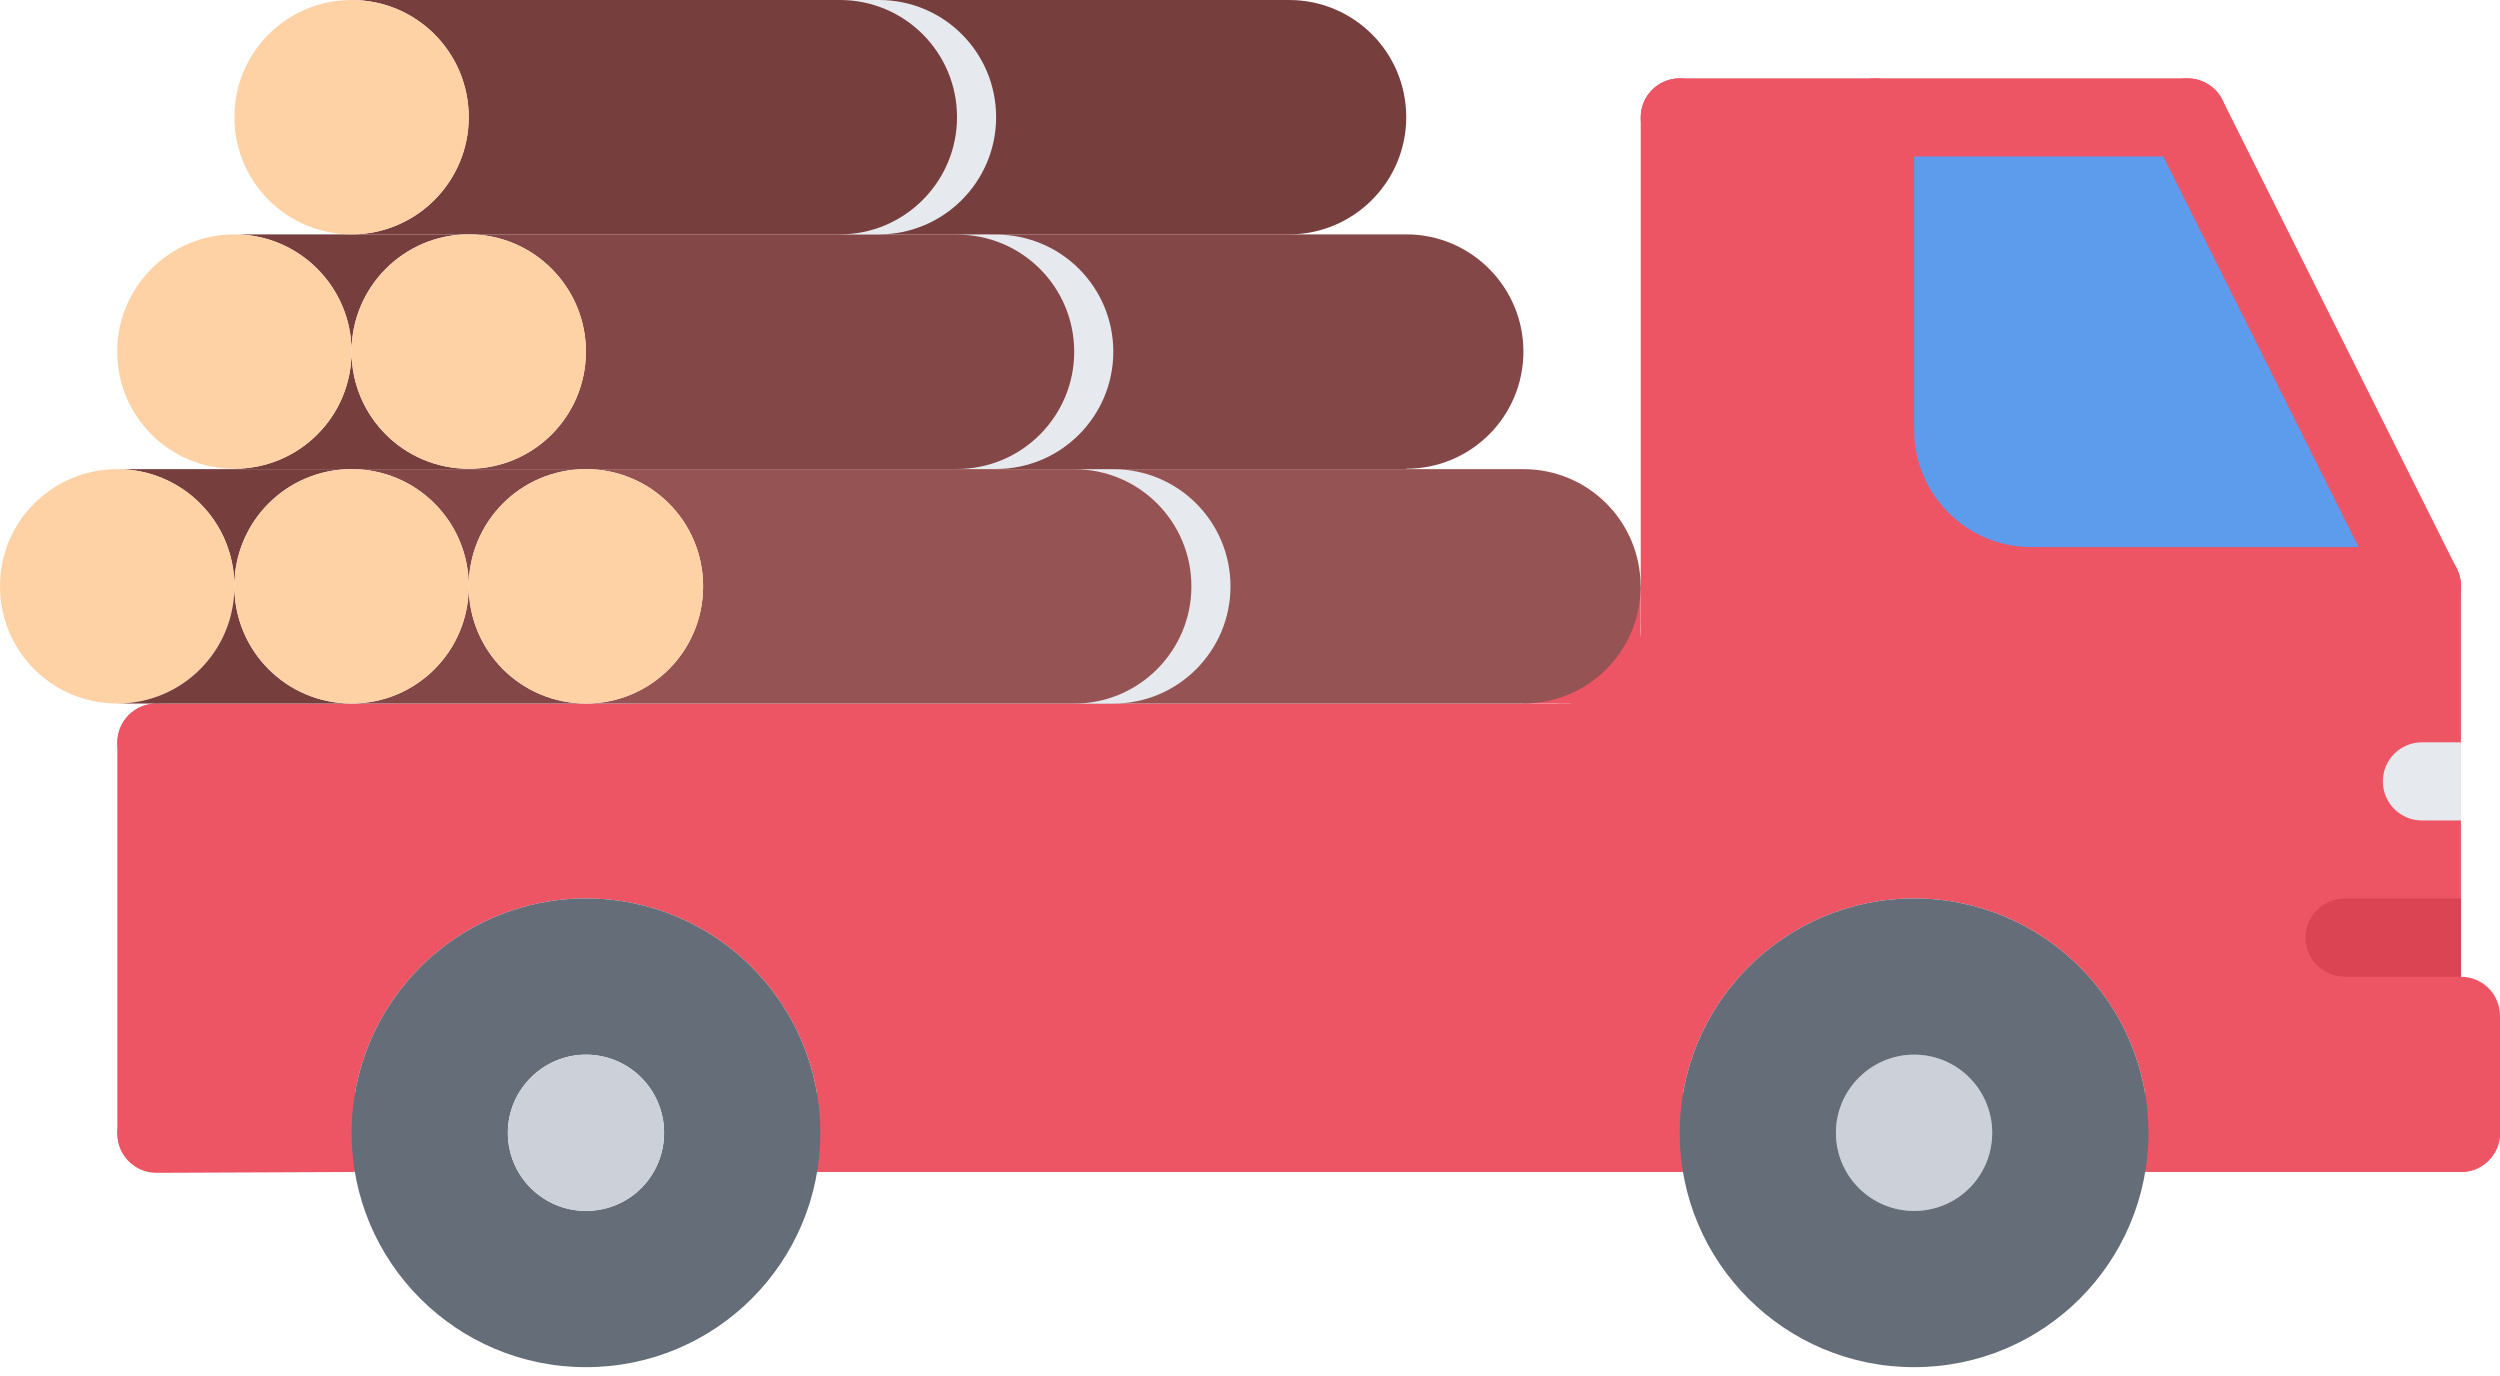 <svg width="249" height="137" viewBox="0 0 249 137" fill="none" xmlns="http://www.w3.org/2000/svg">
<path d="M217.875 11.672L241.219 58.397H202.313C193.715 58.397 186.751 51.437 186.751 42.835V11.672H217.875Z" fill="#5D9CEC"/>
<path d="M245.11 101.158V112.826H213.985C213.985 99.945 203.558 89.483 190.642 89.483C177.764 89.483 167.298 99.945 167.298 112.826H81.706C81.706 99.945 71.279 89.483 58.363 89.483C45.485 89.483 35.019 99.945 35.019 112.826L15.605 112.904L15.566 112.865V73.96H38.91H62.253H112.831H155.627C162.085 73.96 167.298 68.746 167.298 62.288V11.672H186.751V42.835C186.751 51.437 193.715 58.397 202.313 58.397H241.219V77.811V101.158H245.11Z" fill="#ED5565"/>
<path d="M167.306 66.186C165.154 66.186 163.415 64.443 163.415 62.296V11.695C163.415 9.544 165.154 7.804 167.306 7.804C169.457 7.804 171.196 9.544 171.196 11.695V62.296C171.196 64.439 169.457 66.186 167.306 66.186Z" fill="#ED5565"/>
<path d="M245.109 116.733C242.958 116.733 241.219 114.993 241.219 112.842V101.174C241.219 99.023 242.958 97.284 245.109 97.284C247.261 97.284 249 99.023 249 101.174V112.842C249 114.993 247.261 116.733 245.109 116.733Z" fill="#ED5565"/>
<path d="M15.582 116.814C13.438 116.814 11.699 115.083 11.691 112.939C11.684 110.795 13.415 109.041 15.566 109.033L35 108.951H35.015C37.159 108.951 38.898 110.683 38.906 112.826C38.914 114.974 37.182 116.725 35.031 116.732L15.598 116.814C15.594 116.814 15.586 116.814 15.582 116.814Z" fill="#ED5565"/>
<path d="M241.219 101.17C239.067 101.17 237.328 103.326 237.328 101.174V58.382C237.328 56.234 239.067 54.491 241.219 54.491C243.37 54.491 245.109 56.234 245.109 58.382V101.174C245.109 103.326 243.37 101.17 241.219 101.17Z" fill="#ED5565"/>
<path d="M217.875 15.586H167.306C165.154 15.586 163.415 13.843 163.415 11.695C163.415 9.544 165.154 7.804 167.306 7.804H217.875C220.027 7.804 221.766 9.544 221.766 11.695C221.766 13.843 220.027 15.586 217.875 15.586Z" fill="#ED5565"/>
<path d="M241.223 62.273C239.795 62.273 238.421 61.49 237.737 60.121L214.393 13.434C213.432 11.512 214.21 9.174 216.132 8.213C218.054 7.252 220.389 8.03 221.353 9.952L244.697 56.639C245.658 58.561 244.88 60.903 242.958 61.86C242.401 62.144 241.806 62.273 241.223 62.273Z" fill="#ED5565"/>
<path d="M15.578 116.748C13.427 116.748 11.688 115.009 11.688 112.857V73.967C11.688 71.816 13.427 70.077 15.578 70.077C17.73 70.077 19.469 71.816 19.469 73.967V112.857C19.469 115.009 17.73 116.748 15.578 116.748Z" fill="#ED5565"/>
<path d="M155.627 77.858H15.578C13.427 77.858 11.688 76.119 11.688 73.967C11.688 71.816 13.427 70.077 15.578 70.077H155.627C157.778 70.077 159.517 71.816 159.517 73.967C159.517 76.119 157.778 77.858 155.627 77.858Z" fill="#ED5565"/>
<path d="M167.396 116.732H81.702C79.551 116.732 77.811 114.993 77.811 112.842C77.811 110.69 79.551 108.951 81.702 108.951H167.396C169.547 108.951 171.286 110.69 171.286 112.842C171.286 114.993 169.547 116.732 167.396 116.732Z" fill="#ED5565"/>
<path d="M245.11 116.732H213.985C211.834 116.732 210.095 114.993 210.095 112.842C210.095 110.69 211.834 108.951 213.985 108.951H245.11C247.261 108.951 249 110.69 249 112.842C249 114.993 247.261 116.732 245.11 116.732Z" fill="#ED5565"/>
<path d="M241.219 62.272H202.321C200.17 62.272 198.431 60.533 198.431 58.382C198.431 56.234 200.17 54.491 202.321 54.491H241.219C243.371 54.491 245.11 56.234 245.11 58.382C245.11 60.533 243.371 62.272 241.219 62.272Z" fill="#ED5565"/>
<path d="M202.321 62.272C191.595 62.272 182.868 53.55 182.868 42.819C182.868 40.672 184.607 38.933 186.759 38.933C188.91 38.933 190.649 40.672 190.649 42.819C190.649 49.255 195.886 54.491 202.321 54.491C204.472 54.491 206.212 56.234 206.212 58.382C206.212 60.533 204.472 62.272 202.321 62.272Z" fill="#ED5565"/>
<path d="M186.759 46.71C184.607 46.71 182.868 44.971 182.868 42.819V11.695C182.868 9.544 184.607 7.804 186.759 7.804C188.91 7.804 190.649 9.544 190.649 11.695V42.819C190.649 44.971 188.91 46.71 186.759 46.71Z" fill="#ED5565"/>
<path d="M171.196 61.953V62.296H163.45C163.45 66.587 159.96 70.077 155.669 70.077C153.517 70.077 151.778 71.816 151.778 73.967C151.778 76.119 153.517 77.858 155.669 77.858C164.251 77.858 171.231 70.874 171.231 62.296C171.231 62.175 171.2 62.07 171.196 61.953Z" fill="#ED5565"/>
<path d="M241.223 73.936C239.071 73.936 237.332 75.675 237.332 77.827C237.332 79.978 239.071 81.717 241.223 81.717H245.113V73.936H241.223Z" fill="#E6E9ED"/>
<path d="M233.519 89.495C231.368 89.495 229.629 91.234 229.629 93.385C229.629 95.537 231.368 97.276 233.519 97.276H245.109V89.495H233.519Z" fill="#DA4453"/>
<path d="M58.362 89.483C71.279 89.483 81.705 99.945 81.705 112.826C81.705 125.743 71.279 136.17 58.362 136.17C45.484 136.17 35.019 125.743 35.019 112.826C35.019 99.945 45.484 89.483 58.362 89.483ZM66.143 112.826C66.143 108.547 62.681 105.045 58.362 105.045C54.082 105.045 50.581 108.547 50.581 112.826C50.581 117.141 54.082 120.608 58.362 120.608C62.681 120.608 66.143 117.141 66.143 112.826Z" fill="#656D78"/>
<path d="M190.641 105.045C194.96 105.045 198.423 108.547 198.423 112.826C198.423 117.141 194.96 120.608 190.641 120.608C186.362 120.608 182.86 117.141 182.86 112.826C182.86 108.547 186.362 105.045 190.641 105.045Z" fill="#CCD1D9"/>
<path d="M58.362 105.045C62.681 105.045 66.143 108.547 66.143 112.826C66.143 117.141 62.681 120.608 58.362 120.608C54.083 120.608 50.581 117.141 50.581 112.826C50.581 108.547 54.083 105.045 58.362 105.045Z" fill="#CCD1D9"/>
<path d="M167.298 112.826C167.298 99.945 177.763 89.483 190.641 89.483C203.558 89.483 213.985 99.945 213.985 112.826C213.985 125.743 203.558 136.17 190.641 136.17C177.763 136.17 167.298 125.743 167.298 112.826ZM198.422 112.826C198.422 108.547 194.96 105.045 190.641 105.045C186.362 105.045 182.86 108.547 182.86 112.826C182.86 117.141 186.362 120.608 190.641 120.608C194.96 120.608 198.422 117.141 198.422 112.826Z" fill="#656D78"/>
<path d="M151.732 58.397H163.404V70.069H151.732V58.397Z" fill="#ED5565"/>
<path d="M97.264 46.687C103.722 46.687 108.935 41.473 108.935 35.015C108.935 28.596 103.722 23.343 97.264 23.343H128.388H140.06C146.518 23.343 151.732 28.596 151.732 35.015C151.732 41.473 146.518 46.687 140.06 46.687V46.726H108.935H97.264V46.687Z" fill="#844747"/>
<path d="M35.015 35.015C35.015 41.474 40.229 46.687 46.687 46.687V46.726H35.015H23.344V46.687C29.802 46.687 35.015 41.474 35.015 35.015Z" fill="#773E3E"/>
<path d="M23.344 58.397C23.344 51.939 18.13 46.726 11.672 46.726H23.344H35.015C28.557 46.726 23.344 51.939 23.344 58.397Z" fill="#773E3E"/>
<path d="M23.343 58.397C23.343 64.856 18.13 70.069 11.672 70.069C5.213 70.069 0 64.856 0 58.397C0 51.939 5.213 46.726 11.672 46.726C18.13 46.726 23.343 51.939 23.343 58.397Z" fill="#FFD2A6"/>
<path d="M11.672 70.069C18.13 70.069 23.344 64.856 23.344 58.397C23.344 64.856 28.557 70.069 35.015 70.069H11.672Z" fill="#773E3E"/>
<path d="M46.686 58.397C46.686 64.856 51.9 70.069 58.358 70.069H35.015C41.473 70.069 46.686 64.856 46.686 58.397Z" fill="#844747"/>
<path d="M46.687 23.343C40.229 23.343 35.015 28.596 35.015 35.015C35.015 28.596 29.802 23.343 23.344 23.343H35.015H46.687Z" fill="#773E3E"/>
<path d="M70.03 58.397C70.03 51.939 64.817 46.726 58.358 46.726H97.264H108.936C115.394 46.726 120.607 51.939 120.607 58.397C120.607 64.856 115.394 70.069 108.936 70.069H58.358C64.817 70.069 70.03 64.856 70.03 58.397Z" fill="#965353"/>
<path d="M46.686 46.726H58.358C51.9 46.726 46.686 51.939 46.686 58.397C46.686 51.939 41.473 46.726 35.015 46.726H46.686Z" fill="#844747"/>
<path d="M46.687 58.397C46.687 64.856 41.474 70.069 35.015 70.069C28.557 70.069 23.344 64.856 23.344 58.397C23.344 51.939 28.557 46.726 35.015 46.726C41.474 46.726 46.687 51.939 46.687 58.397Z" fill="#FFD2A6"/>
<path d="M46.687 46.687C53.145 46.687 58.358 41.473 58.358 35.015C58.358 28.596 53.145 23.343 46.687 23.343H85.592H97.264C103.722 23.343 108.936 28.596 108.936 35.015C108.936 41.473 103.722 46.687 97.264 46.687V46.726H58.358H46.687V46.687Z" fill="#844747"/>
<path d="M97.264 11.672C97.264 5.213 92.051 0 85.593 0H128.389C134.847 0 140.061 5.213 140.061 11.672C140.061 18.087 134.847 23.343 128.389 23.343H97.264H85.593C92.051 23.343 97.264 18.087 97.264 11.672Z" fill="#773E3E"/>
<path d="M58.358 46.726C64.817 46.726 70.03 51.939 70.03 58.397C70.03 64.856 64.817 70.069 58.358 70.069C51.9 70.069 46.687 64.856 46.687 58.397C46.687 51.939 51.9 46.726 58.358 46.726Z" fill="#FFD2A6"/>
<path d="M120.607 58.397C120.607 51.939 115.394 46.726 108.936 46.726H140.06H151.732C158.19 46.726 163.403 51.939 163.403 58.397C163.403 64.856 158.19 70.069 151.732 70.069H108.936C115.394 70.069 120.607 64.856 120.607 58.397Z" fill="#965353"/>
<path d="M46.686 11.672C46.686 5.213 41.473 0 35.015 0H85.592C92.05 0 97.264 5.213 97.264 11.672C97.264 18.087 92.05 23.343 85.592 23.343H46.686H35.015C41.473 23.343 46.686 18.087 46.686 11.672Z" fill="#773E3E"/>
<path d="M87.542 0H83.647C90.106 0 95.319 5.213 95.319 11.672C95.319 18.087 90.106 23.343 83.647 23.343H87.542C94 23.343 99.214 18.087 99.214 11.672C99.214 5.213 94 0 87.542 0Z" fill="#E6E9ED"/>
<path d="M99.214 23.367H95.319C101.778 23.367 106.991 28.58 106.991 35.038C106.991 41.458 101.778 46.71 95.319 46.71H99.214C105.672 46.71 110.885 41.458 110.885 35.038C110.885 28.58 105.672 23.367 99.214 23.367Z" fill="#E6E9ED"/>
<path d="M110.886 46.733H106.991C113.45 46.733 118.663 51.947 118.663 58.405C118.663 64.825 113.45 70.077 106.991 70.077H110.886C117.344 70.077 122.557 64.825 122.557 58.405C122.557 51.947 117.344 46.733 110.886 46.733Z" fill="#E6E9ED"/>
<path d="M46.686 23.343C53.145 23.343 58.358 28.596 58.358 35.015C58.358 41.473 53.145 46.687 46.686 46.687C40.228 46.687 35.015 41.473 35.015 35.015C35.015 28.596 40.228 23.343 46.686 23.343Z" fill="#FFD2A6"/>
<path d="M35.015 35.015C35.015 41.473 29.802 46.687 23.344 46.687C16.885 46.687 11.672 41.473 11.672 35.015C11.672 28.596 16.885 23.343 23.344 23.343C29.802 23.343 35.015 28.596 35.015 35.015Z" fill="#FFD2A6"/>
<path d="M35.015 0C41.474 0 46.687 5.213 46.687 11.672C46.687 18.087 41.474 23.343 35.015 23.343C28.557 23.343 23.344 18.087 23.344 11.672C23.344 5.213 28.557 0 35.015 0Z" fill="#FFD2A6"/>
</svg>

